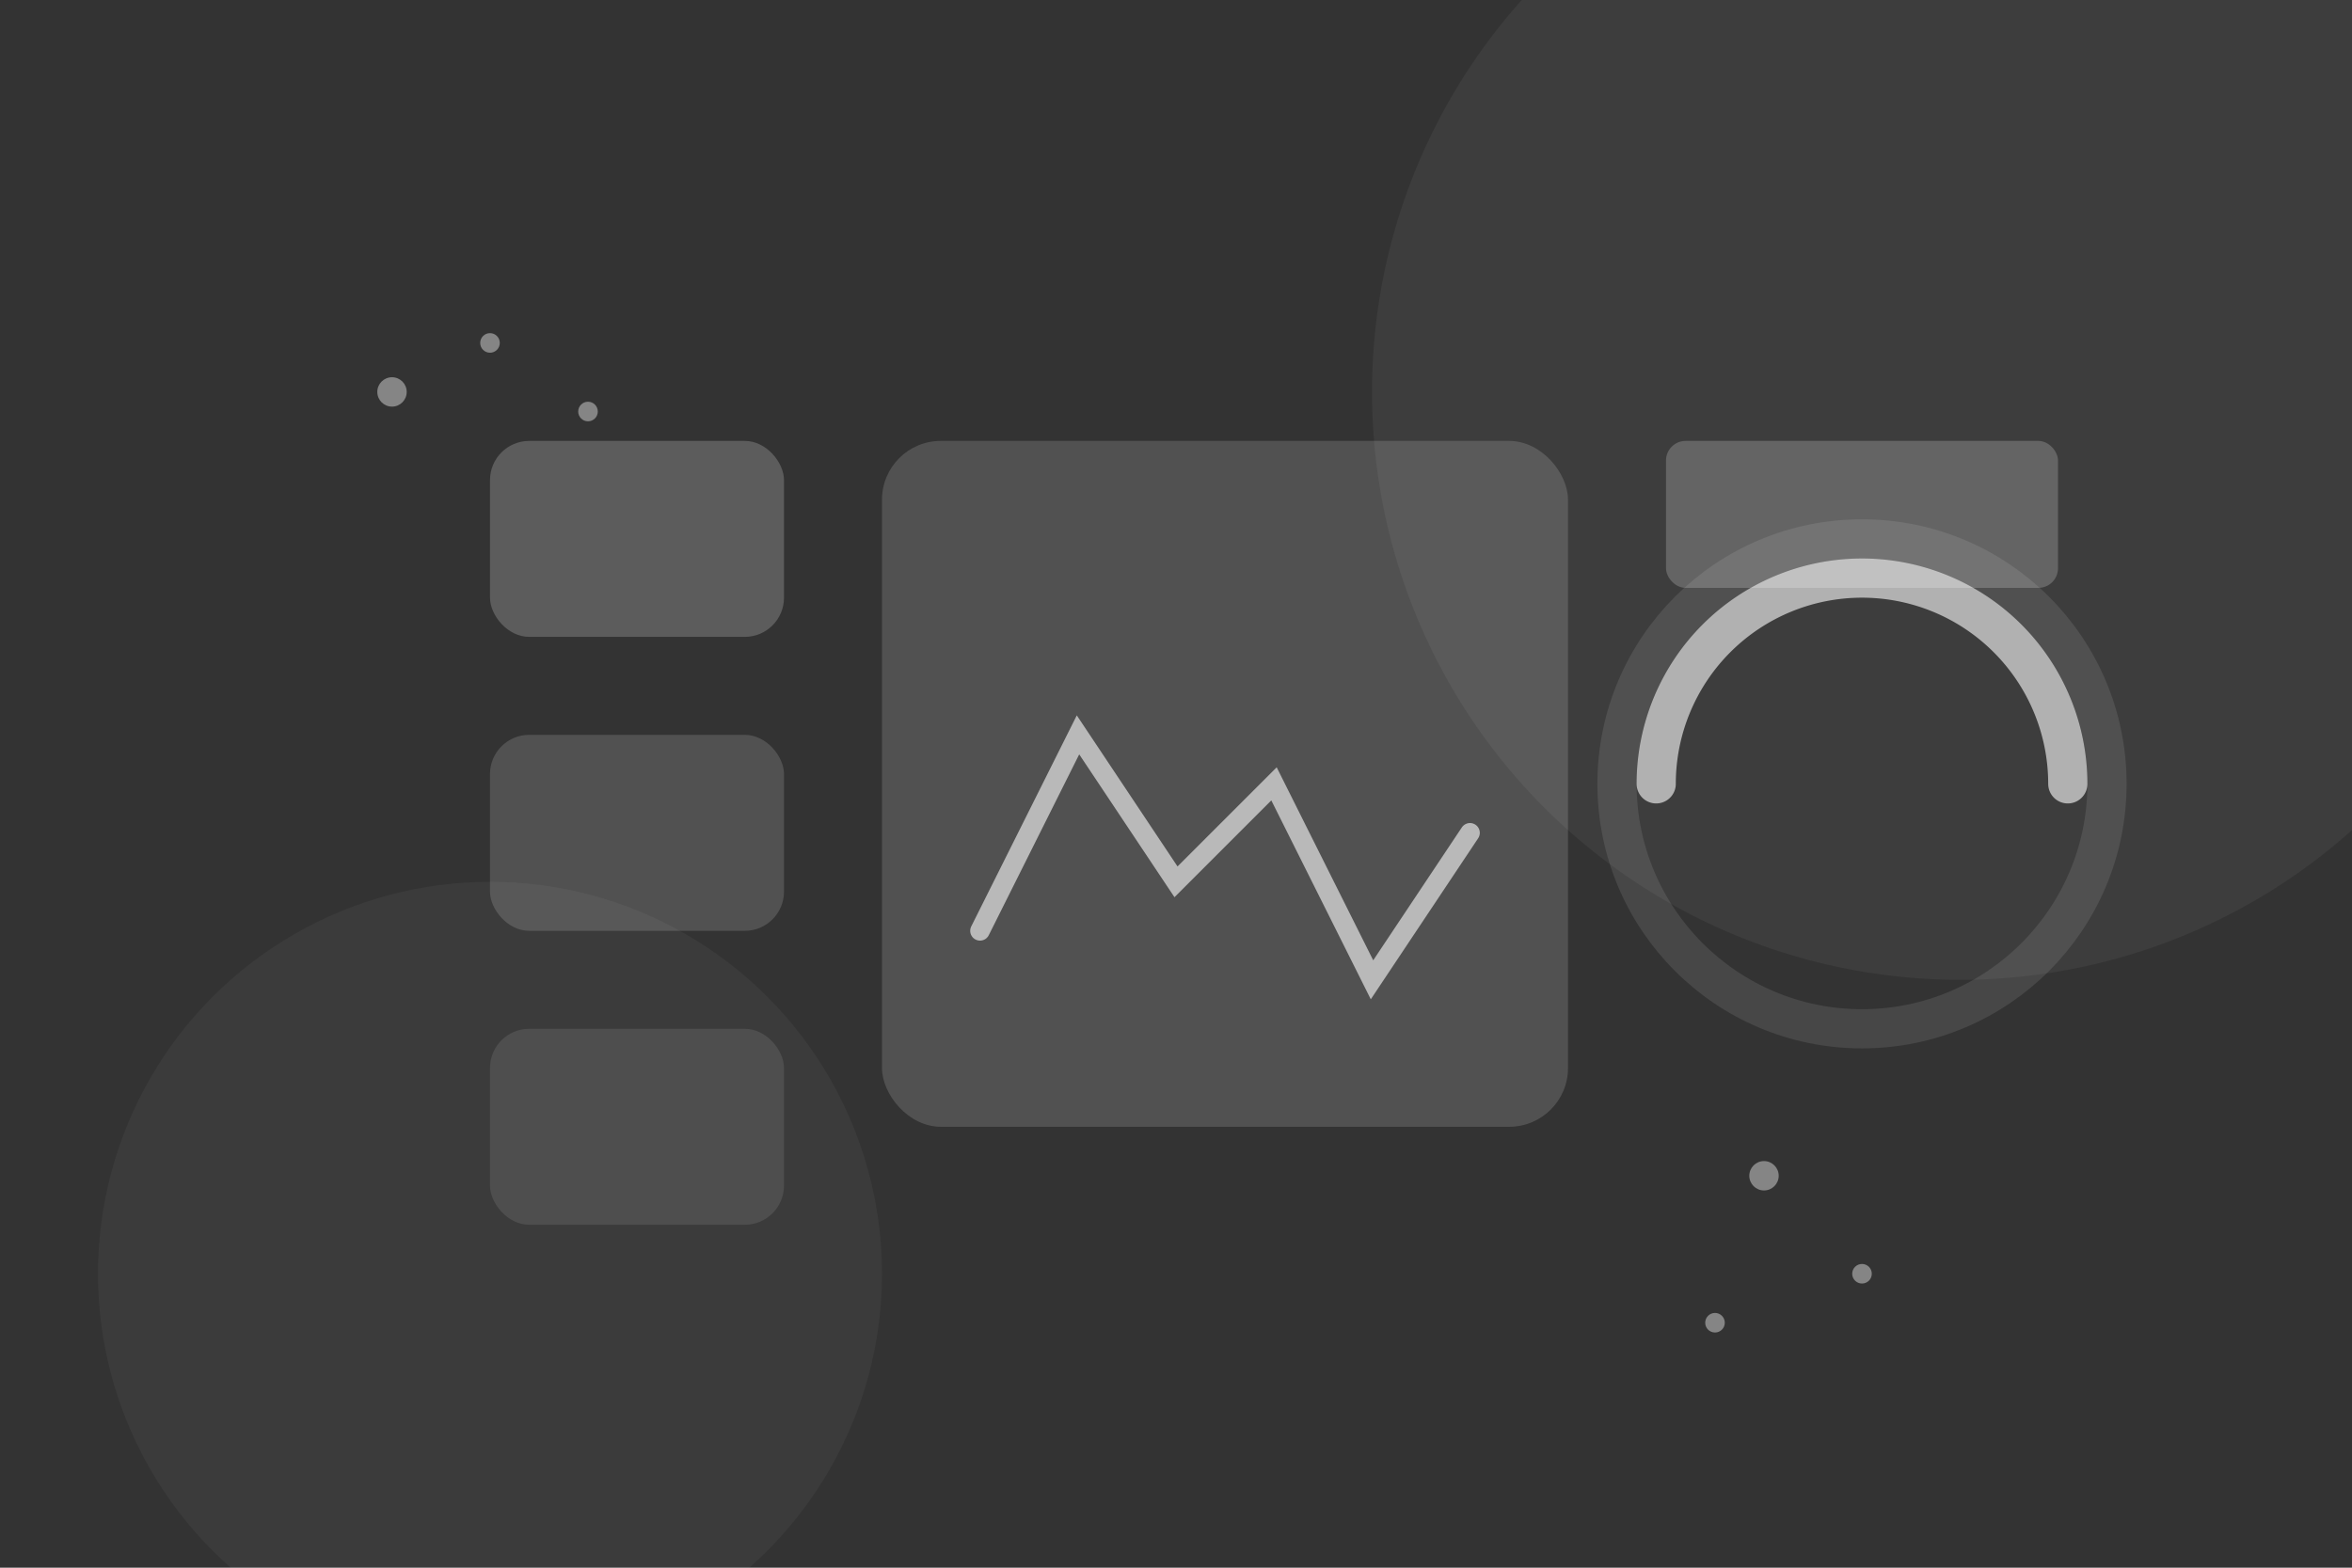 <svg width="240" height="160" viewBox="0 0 240 160" fill="none" xmlns="http://www.w3.org/2000/svg">
  <rect x="0" y="0" width="240" height="160" fill="#333333" stroke="none"/>
  <!-- Abstract decorative elements -->
  <circle cx="200" cy="40" r="60" fill="rgba(255, 255, 255, 0.05)" />
  <circle cx="50" cy="130" r="40" fill="rgba(255, 255, 255, 0.04)" />
  
  <!-- Dashboard visualization elements -->
  <g transform="translate(110, 75)">
    <!-- Cards/widgets -->
    <rect x="-60" y="-30" width="30" height="20" rx="4" fill="rgba(255, 255, 255, 0.2)" />
    <rect x="-60" y="0" width="30" height="20" rx="4" fill="rgba(255, 255, 255, 0.15)" />
    <rect x="-60" y="30" width="30" height="20" rx="4" fill="rgba(255, 255, 255, 0.1)" />
    
    <!-- Chart element -->
    <rect x="-20" y="-30" width="70" height="70" rx="6" fill="rgba(255, 255, 255, 0.15)" />
    <path d="M-10 20 L0 0 L10 15 L20 5 L30 25 L40 10" stroke="rgba(255, 255, 255, 0.6)" stroke-width="2" fill="none" stroke-linecap="round" />
    
    <!-- Circular progress -->
    <circle cx="80" cy="5" r="25" stroke="rgba(255, 255, 255, 0.1)" stroke-width="4" fill="none" />
    <path 
      d="M80,5 m-21,0 a21,21 0 1,1 42,0" 
      stroke="rgba(255, 255, 255, 0.6)" 
      stroke-width="4"
      stroke-linecap="round" 
      fill="none" 
    />
    
    <!-- Stats -->
    <rect x="60" y="-30" width="40" height="15" rx="2" fill="rgba(255, 255, 255, 0.2)" />
  </g>
  
  <!-- Small decorative dots -->
  <circle cx="40" cy="40" r="1.5" fill="rgba(255, 255, 255, 0.4)" />
  <circle cx="50" cy="35" r="1" fill="rgba(255, 255, 255, 0.4)" />
  <circle cx="60" cy="42" r="1" fill="rgba(255, 255, 255, 0.4)" />
  <circle cx="180" cy="120" r="1.5" fill="rgba(255, 255, 255, 0.4)" />
  <circle cx="190" cy="130" r="1" fill="rgba(255, 255, 255, 0.4)" />
  <circle cx="175" cy="135" r="1" fill="rgba(255, 255, 255, 0.4)" />
</svg> 